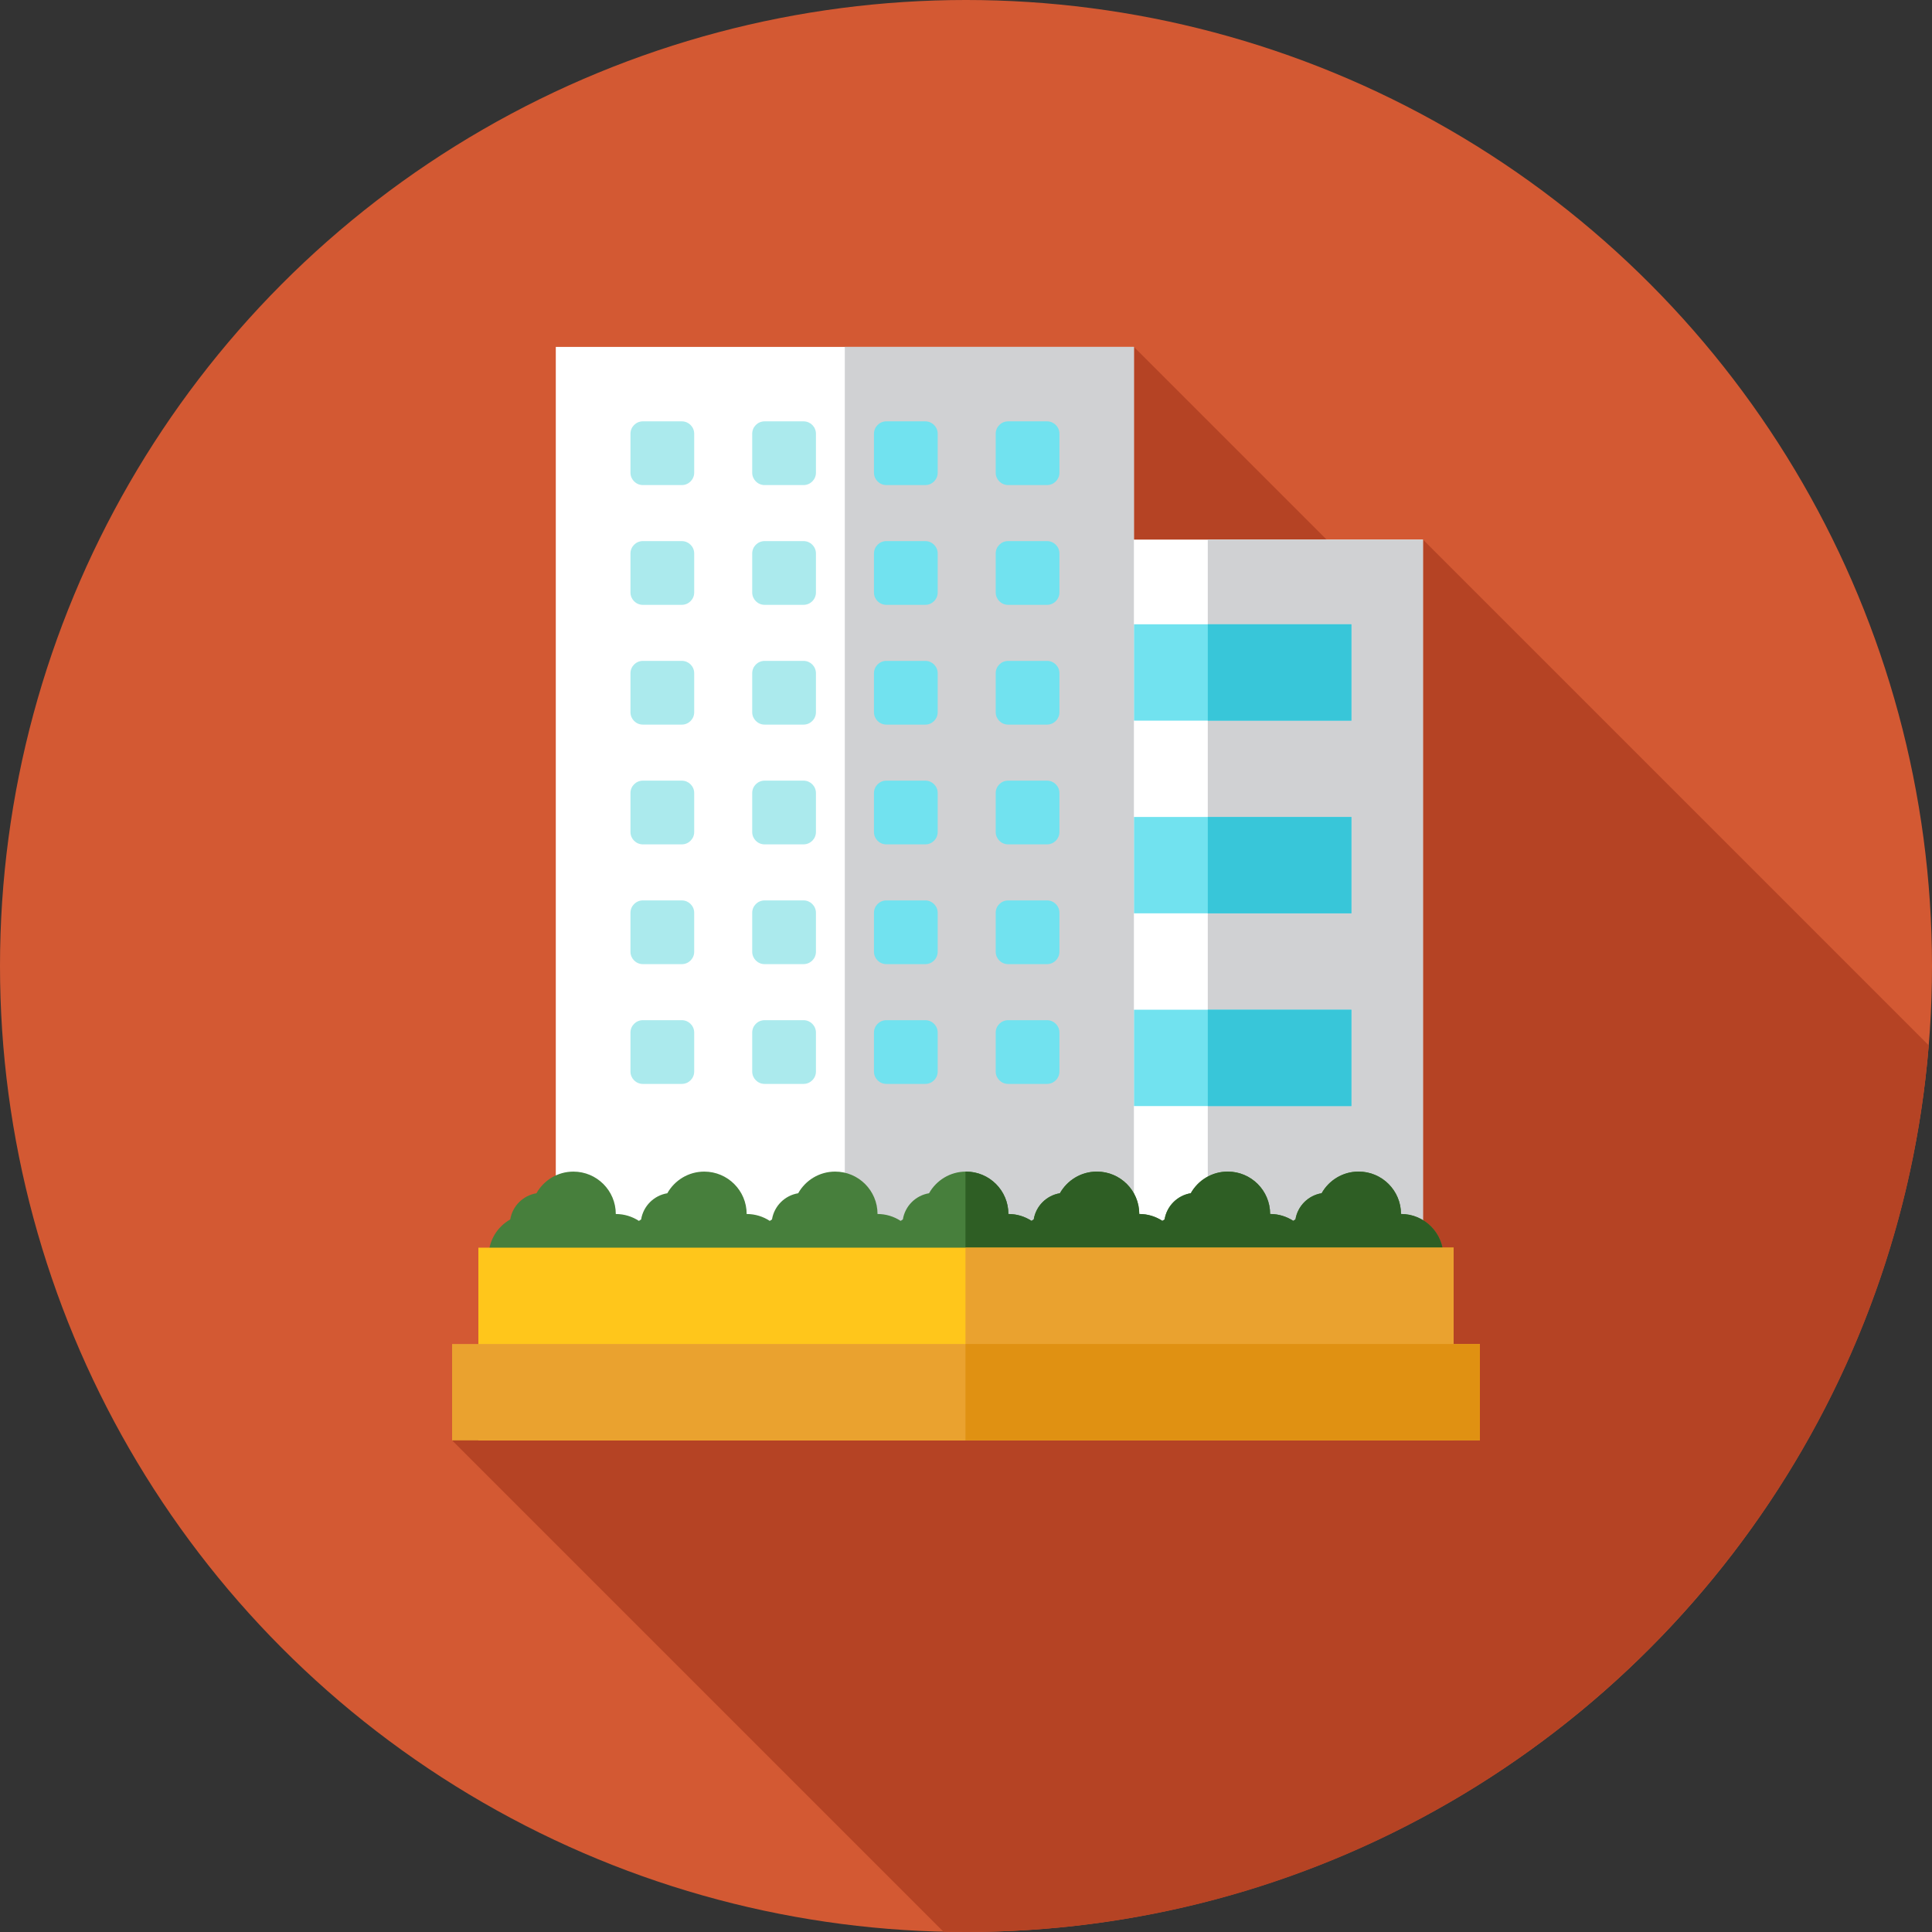 <?xml version="1.0" encoding="iso-8859-1"?>
<!-- Generator: Adobe Illustrator 19.0.0, SVG Export Plug-In . SVG Version: 6.00 Build 0)  -->
<svg version="1.1" id="Layer_1" xmlns="http://www.w3.org/2000/svg" xmlns:xlink="http://www.w3.org/1999/xlink" x="0px" y="0px"
	 viewBox="0 0 512 512" style="enable-background:new 0 0 512 512;" xml:space="preserve">
<rect x="0" y="0" width="512" height="512" fill="#333333" stroke="none"/>
<circle style="fill:#D35933;" cx="256" cy="256" r="256"/>
<path style="fill:#B54324;" d="M511.135,277.033L377.099,142.998l-13.653,11.881l-62.952-62.952L223.03,317.269l10.495,10.495
	l-113.714,53.951L250.02,511.924C252.007,511.969,254,512,256,512C390.301,512,500.434,408.578,511.135,277.033z"/>
<rect x="223.884" y="142.998" style="fill:#FFFFFF;" width="153.203" height="229.814"/>
<rect x="320.078" y="142.998" style="fill:#D0D1D3;" width="57.027" height="229.814"/>
<g>
	<rect x="281.531" y="165.443" style="fill:#71E2EF;" width="76.61" height="25.536"/>
	<rect x="281.531" y="216.505" style="fill:#71E2EF;" width="76.61" height="25.536"/>
	<rect x="281.531" y="267.585" style="fill:#71E2EF;" width="76.61" height="25.536"/>
</g>
<g>
	<rect x="320.078" y="165.443" style="fill:#38C6D9;" width="38.064" height="25.536"/>
	<rect x="320.078" y="216.505" style="fill:#38C6D9;" width="38.064" height="25.536"/>
	<rect x="320.078" y="267.585" style="fill:#38C6D9;" width="38.064" height="25.536"/>
</g>
<rect x="147.291" y="91.936" style="fill:#FFFFFF;" width="153.203" height="280.893"/>
<rect x="223.884" y="91.936" style="fill:#D0D1D3;" width="76.61" height="280.893"/>
<path style="fill:#477F3C;" d="M371.278,321.715c0-6.204-5.03-11.236-11.235-11.236c-4.206,0-7.868,2.315-9.794,5.739
	c-3.556,0.581-6.358,3.382-6.939,6.939c-0.203,0.116-0.39,0.255-0.586,0.383c-1.764-1.15-3.865-1.824-6.127-1.824
	c0-6.204-5.03-11.236-11.236-11.236c-4.206,0-7.868,2.315-9.793,5.739c-3.556,0.581-6.358,3.382-6.939,6.939
	c-0.203,0.116-0.39,0.255-0.586,0.383c-1.764-1.15-3.865-1.824-6.127-1.824c0-6.204-5.03-11.236-11.236-11.236
	c-4.206,0-7.868,2.315-9.794,5.739c-3.556,0.581-6.358,3.382-6.939,6.939c-0.203,0.116-0.39,0.255-0.586,0.383
	c-1.764-1.15-3.865-1.824-6.127-1.824c0-6.204-5.03-11.236-11.236-11.236c-4.206,0-7.868,2.315-9.794,5.739
	c-3.556,0.581-6.358,3.382-6.939,6.939c-0.203,0.116-0.39,0.255-0.586,0.383c-1.764-1.15-3.865-1.824-6.127-1.824
	c0-6.204-5.03-11.236-11.235-11.236c-4.206,0-7.868,2.315-9.794,5.739c-3.556,0.581-6.358,3.382-6.939,6.939
	c-0.203,0.116-0.39,0.255-0.586,0.383c-1.764-1.15-3.865-1.824-6.127-1.824c0-6.204-5.03-11.236-11.236-11.236
	c-4.206,0-7.868,2.315-9.794,5.739c-3.556,0.581-6.358,3.382-6.939,6.939c-0.203,0.116-0.39,0.255-0.586,0.383
	c-1.764-1.15-3.865-1.824-6.127-1.824c0-6.204-5.03-11.236-11.236-11.236c-4.206,0-7.868,2.315-9.794,5.739
	c-3.556,0.581-6.358,3.382-6.939,6.939c-3.422,1.926-5.739,5.587-5.739,9.793c0,6.204,5.03,11.236,11.236,11.236h22.471
	c2.253,0,4.346-0.669,6.104-1.812c1.758,1.141,3.851,1.812,6.104,1.812h22.471c2.253,0,4.346-0.669,6.104-1.812
	c1.758,1.141,3.853,1.812,6.104,1.812h22.475c2.253,0,4.346-0.669,6.104-1.812c1.758,1.141,3.851,1.812,6.104,1.812h22.471
	c2.253,0,4.346-0.669,6.104-1.812c1.758,1.141,3.853,1.812,6.104,1.812h22.471c2.253,0,4.346-0.669,6.104-1.812
	c1.758,1.141,3.853,1.812,6.104,1.812h22.471c2.253,0,4.346-0.669,6.104-1.812c1.758,1.141,3.853,1.812,6.104,1.812h22.471
	c6.206,0,11.236-5.03,11.236-11.236C382.511,326.744,377.484,321.715,371.278,321.715z"/>
<path style="fill:#2E5E24;" d="M371.278,321.715c0-6.206-5.03-11.236-11.235-11.236c-4.206,0-7.868,2.315-9.794,5.739
	c-3.556,0.581-6.358,3.382-6.939,6.939c-0.203,0.116-0.39,0.255-0.586,0.383c-1.764-1.15-3.865-1.824-6.127-1.824
	c0-6.206-5.03-11.236-11.236-11.236c-4.206,0-7.868,2.315-9.793,5.739c-3.556,0.581-6.358,3.382-6.939,6.939
	c-0.203,0.116-0.39,0.255-0.586,0.383c-1.764-1.15-3.865-1.824-6.127-1.824c0-6.206-5.03-11.236-11.236-11.236
	c-4.206,0-7.868,2.315-9.794,5.739c-3.556,0.581-6.358,3.382-6.939,6.939c-0.203,0.116-0.39,0.255-0.586,0.383
	c-1.764-1.15-3.865-1.824-6.127-1.824c0-6.206-5.03-11.236-11.236-11.236c-0.048,0-0.095,0.009-0.143,0.01v33.697h11.38
	c2.253,0,4.346-0.669,6.104-1.812c1.758,1.141,3.853,1.812,6.104,1.812h22.471c2.253,0,4.346-0.669,6.104-1.812
	c1.758,1.141,3.851,1.812,6.104,1.812h22.471c2.253,0,4.346-0.669,6.104-1.812c1.758,1.141,3.851,1.812,6.104,1.812h22.471
	c6.204,0,11.236-5.03,11.236-11.236C382.514,326.746,377.484,321.715,371.278,321.715z"/>
<rect x="126.776" y="330.645" style="fill:#FFC61B;" width="258.448" height="51.071"/>
<g>
	<rect x="255.862" y="330.645" style="fill:#EAA22F;" width="129.362" height="51.071"/>
	<rect x="119.811" y="356.176" style="fill:#EAA22F;" width="272.377" height="25.536"/>
</g>
<rect x="255.862" y="356.176" style="fill:#E09112;" width="136.326" height="25.536"/>
<path style="fill:#ABEAED;" d="M212.949,128.55h-10.321c-1.814,0-3.284-1.47-3.284-3.284v-10.321c0-1.814,1.47-3.284,3.284-3.284
	h10.321c1.814,0,3.284,1.47,3.284,3.284v10.321C216.233,127.079,214.762,128.55,212.949,128.55z"/>
<g>
	<path style="fill:#71E2EF;" d="M245.214,128.55h-10.321c-1.814,0-3.284-1.47-3.284-3.284v-10.321c0-1.814,1.47-3.284,3.284-3.284
		h10.321c1.814,0,3.284,1.47,3.284,3.284v10.321C248.498,127.079,247.027,128.55,245.214,128.55z"/>
	<path style="fill:#71E2EF;" d="M277.476,128.55h-10.321c-1.814,0-3.284-1.47-3.284-3.284v-10.321c0-1.814,1.47-3.284,3.284-3.284
		h10.321c1.814,0,3.284,1.47,3.284,3.284v10.321C280.762,127.079,279.292,128.55,277.476,128.55z"/>
</g>
<path style="fill:#ABEAED;" d="M212.949,160.289h-10.321c-1.814,0-3.284-1.47-3.284-3.284v-10.321c0-1.814,1.47-3.284,3.284-3.284
	h10.321c1.814,0,3.284,1.47,3.284,3.284v10.321C216.233,158.818,214.762,160.289,212.949,160.289z"/>
<g>
	<path style="fill:#71E2EF;" d="M245.214,160.289h-10.321c-1.814,0-3.284-1.47-3.284-3.284v-10.321c0-1.814,1.47-3.284,3.284-3.284
		h10.321c1.814,0,3.284,1.47,3.284,3.284v10.321C248.498,158.818,247.027,160.289,245.214,160.289z"/>
	<path style="fill:#71E2EF;" d="M277.476,160.289h-10.321c-1.814,0-3.284-1.47-3.284-3.284v-10.321c0-1.814,1.47-3.284,3.284-3.284
		h10.321c1.814,0,3.284,1.47,3.284,3.284v10.321C280.762,158.818,279.292,160.289,277.476,160.289z"/>
</g>
<path style="fill:#ABEAED;" d="M212.949,192.028h-10.321c-1.814,0-3.284-1.47-3.284-3.284v-10.321c0-1.814,1.47-3.284,3.284-3.284
	h10.321c1.814,0,3.284,1.47,3.284,3.284v10.321C216.233,190.557,214.762,192.028,212.949,192.028z"/>
<g>
	<path style="fill:#71E2EF;" d="M245.214,192.028h-10.321c-1.814,0-3.284-1.47-3.284-3.284v-10.321c0-1.814,1.47-3.284,3.284-3.284
		h10.321c1.814,0,3.284,1.47,3.284,3.284v10.321C248.498,190.557,247.027,192.028,245.214,192.028z"/>
	<path style="fill:#71E2EF;" d="M277.476,192.028h-10.321c-1.814,0-3.284-1.47-3.284-3.284v-10.321c0-1.814,1.47-3.284,3.284-3.284
		h10.321c1.814,0,3.284,1.47,3.284,3.284v10.321C280.762,190.557,279.292,192.028,277.476,192.028z"/>
</g>
<g>
	<path style="fill:#ABEAED;" d="M212.949,223.766h-10.321c-1.814,0-3.284-1.47-3.284-3.284v-10.321c0-1.814,1.47-3.284,3.284-3.284
		h10.321c1.814,0,3.284,1.47,3.284,3.284v10.321C216.233,222.296,214.762,223.766,212.949,223.766z"/>
	<path style="fill:#ABEAED;" d="M180.686,128.55h-10.321c-1.814,0-3.284-1.47-3.284-3.284v-10.321c0-1.814,1.47-3.284,3.284-3.284
		h10.321c1.814,0,3.284,1.47,3.284,3.284v10.321C183.97,127.079,182.5,128.55,180.686,128.55z"/>
	<path style="fill:#ABEAED;" d="M180.686,160.289h-10.321c-1.814,0-3.284-1.47-3.284-3.284v-10.321c0-1.814,1.47-3.284,3.284-3.284
		h10.321c1.814,0,3.284,1.47,3.284,3.284v10.321C183.97,158.818,182.5,160.289,180.686,160.289z"/>
	<path style="fill:#ABEAED;" d="M180.686,192.028h-10.321c-1.814,0-3.284-1.47-3.284-3.284v-10.321c0-1.814,1.47-3.284,3.284-3.284
		h10.321c1.814,0,3.284,1.47,3.284,3.284v10.321C183.97,190.557,182.5,192.028,180.686,192.028z"/>
	<path style="fill:#ABEAED;" d="M180.686,223.766h-10.321c-1.814,0-3.284-1.47-3.284-3.284v-10.321c0-1.814,1.47-3.284,3.284-3.284
		h10.321c1.814,0,3.284,1.47,3.284,3.284v10.321C183.97,222.296,182.5,223.766,180.686,223.766z"/>
</g>
<g>
	<path style="fill:#71E2EF;" d="M245.214,223.766h-10.321c-1.814,0-3.284-1.47-3.284-3.284v-10.321c0-1.814,1.47-3.284,3.284-3.284
		h10.321c1.814,0,3.284,1.47,3.284,3.284v10.321C248.498,222.296,247.027,223.766,245.214,223.766z"/>
	<path style="fill:#71E2EF;" d="M277.476,223.766h-10.321c-1.814,0-3.284-1.47-3.284-3.284v-10.321c0-1.814,1.47-3.284,3.284-3.284
		h10.321c1.814,0,3.284,1.47,3.284,3.284v10.321C280.762,222.296,279.292,223.766,277.476,223.766z"/>
</g>
<g>
	<path style="fill:#ABEAED;" d="M212.949,255.505h-10.321c-1.814,0-3.284-1.47-3.284-3.284V241.9c0-1.814,1.47-3.284,3.284-3.284
		h10.321c1.814,0,3.284,1.47,3.284,3.284v10.321C216.233,254.035,214.762,255.505,212.949,255.505z"/>
	<path style="fill:#ABEAED;" d="M180.686,255.505h-10.321c-1.814,0-3.284-1.47-3.284-3.284V241.9c0-1.814,1.47-3.284,3.284-3.284
		h10.321c1.814,0,3.284,1.47,3.284,3.284v10.321C183.97,254.035,182.5,255.505,180.686,255.505z"/>
</g>
<g>
	<path style="fill:#71E2EF;" d="M245.214,255.505h-10.321c-1.814,0-3.284-1.47-3.284-3.284V241.9c0-1.814,1.47-3.284,3.284-3.284
		h10.321c1.814,0,3.284,1.47,3.284,3.284v10.321C248.498,254.035,247.027,255.505,245.214,255.505z"/>
	<path style="fill:#71E2EF;" d="M277.476,255.505h-10.321c-1.814,0-3.284-1.47-3.284-3.284V241.9c0-1.814,1.47-3.284,3.284-3.284
		h10.321c1.814,0,3.284,1.47,3.284,3.284v10.321C280.762,254.035,279.292,255.505,277.476,255.505z"/>
</g>
<g>
	<path style="fill:#ABEAED;" d="M212.949,287.246h-10.321c-1.814,0-3.284-1.47-3.284-3.284v-10.321c0-1.814,1.47-3.284,3.284-3.284
		h10.321c1.814,0,3.284,1.47,3.284,3.284v10.321C216.233,285.775,214.762,287.246,212.949,287.246z"/>
	<path style="fill:#ABEAED;" d="M180.686,287.246h-10.321c-1.814,0-3.284-1.47-3.284-3.284v-10.321c0-1.814,1.47-3.284,3.284-3.284
		h10.321c1.814,0,3.284,1.47,3.284,3.284v10.321C183.97,285.775,182.5,287.246,180.686,287.246z"/>
</g>
<g>
	<path style="fill:#71E2EF;" d="M245.214,287.246h-10.321c-1.814,0-3.284-1.47-3.284-3.284v-10.321c0-1.814,1.47-3.284,3.284-3.284
		h10.321c1.814,0,3.284,1.47,3.284,3.284v10.321C248.498,285.775,247.027,287.246,245.214,287.246z"/>
	<path style="fill:#71E2EF;" d="M277.476,287.246h-10.321c-1.814,0-3.284-1.47-3.284-3.284v-10.321c0-1.814,1.47-3.284,3.284-3.284
		h10.321c1.814,0,3.284,1.47,3.284,3.284v10.321C280.762,285.775,279.292,287.246,277.476,287.246z"/>
</g>
<g>
</g>
<g>
</g>
<g>
</g>
<g>
</g>
<g>
</g>
<g>
</g>
<g>
</g>
<g>
</g>
<g>
</g>
<g>
</g>
<g>
</g>
<g>
</g>
<g>
</g>
<g>
</g>
<g>
</g>
</svg>
